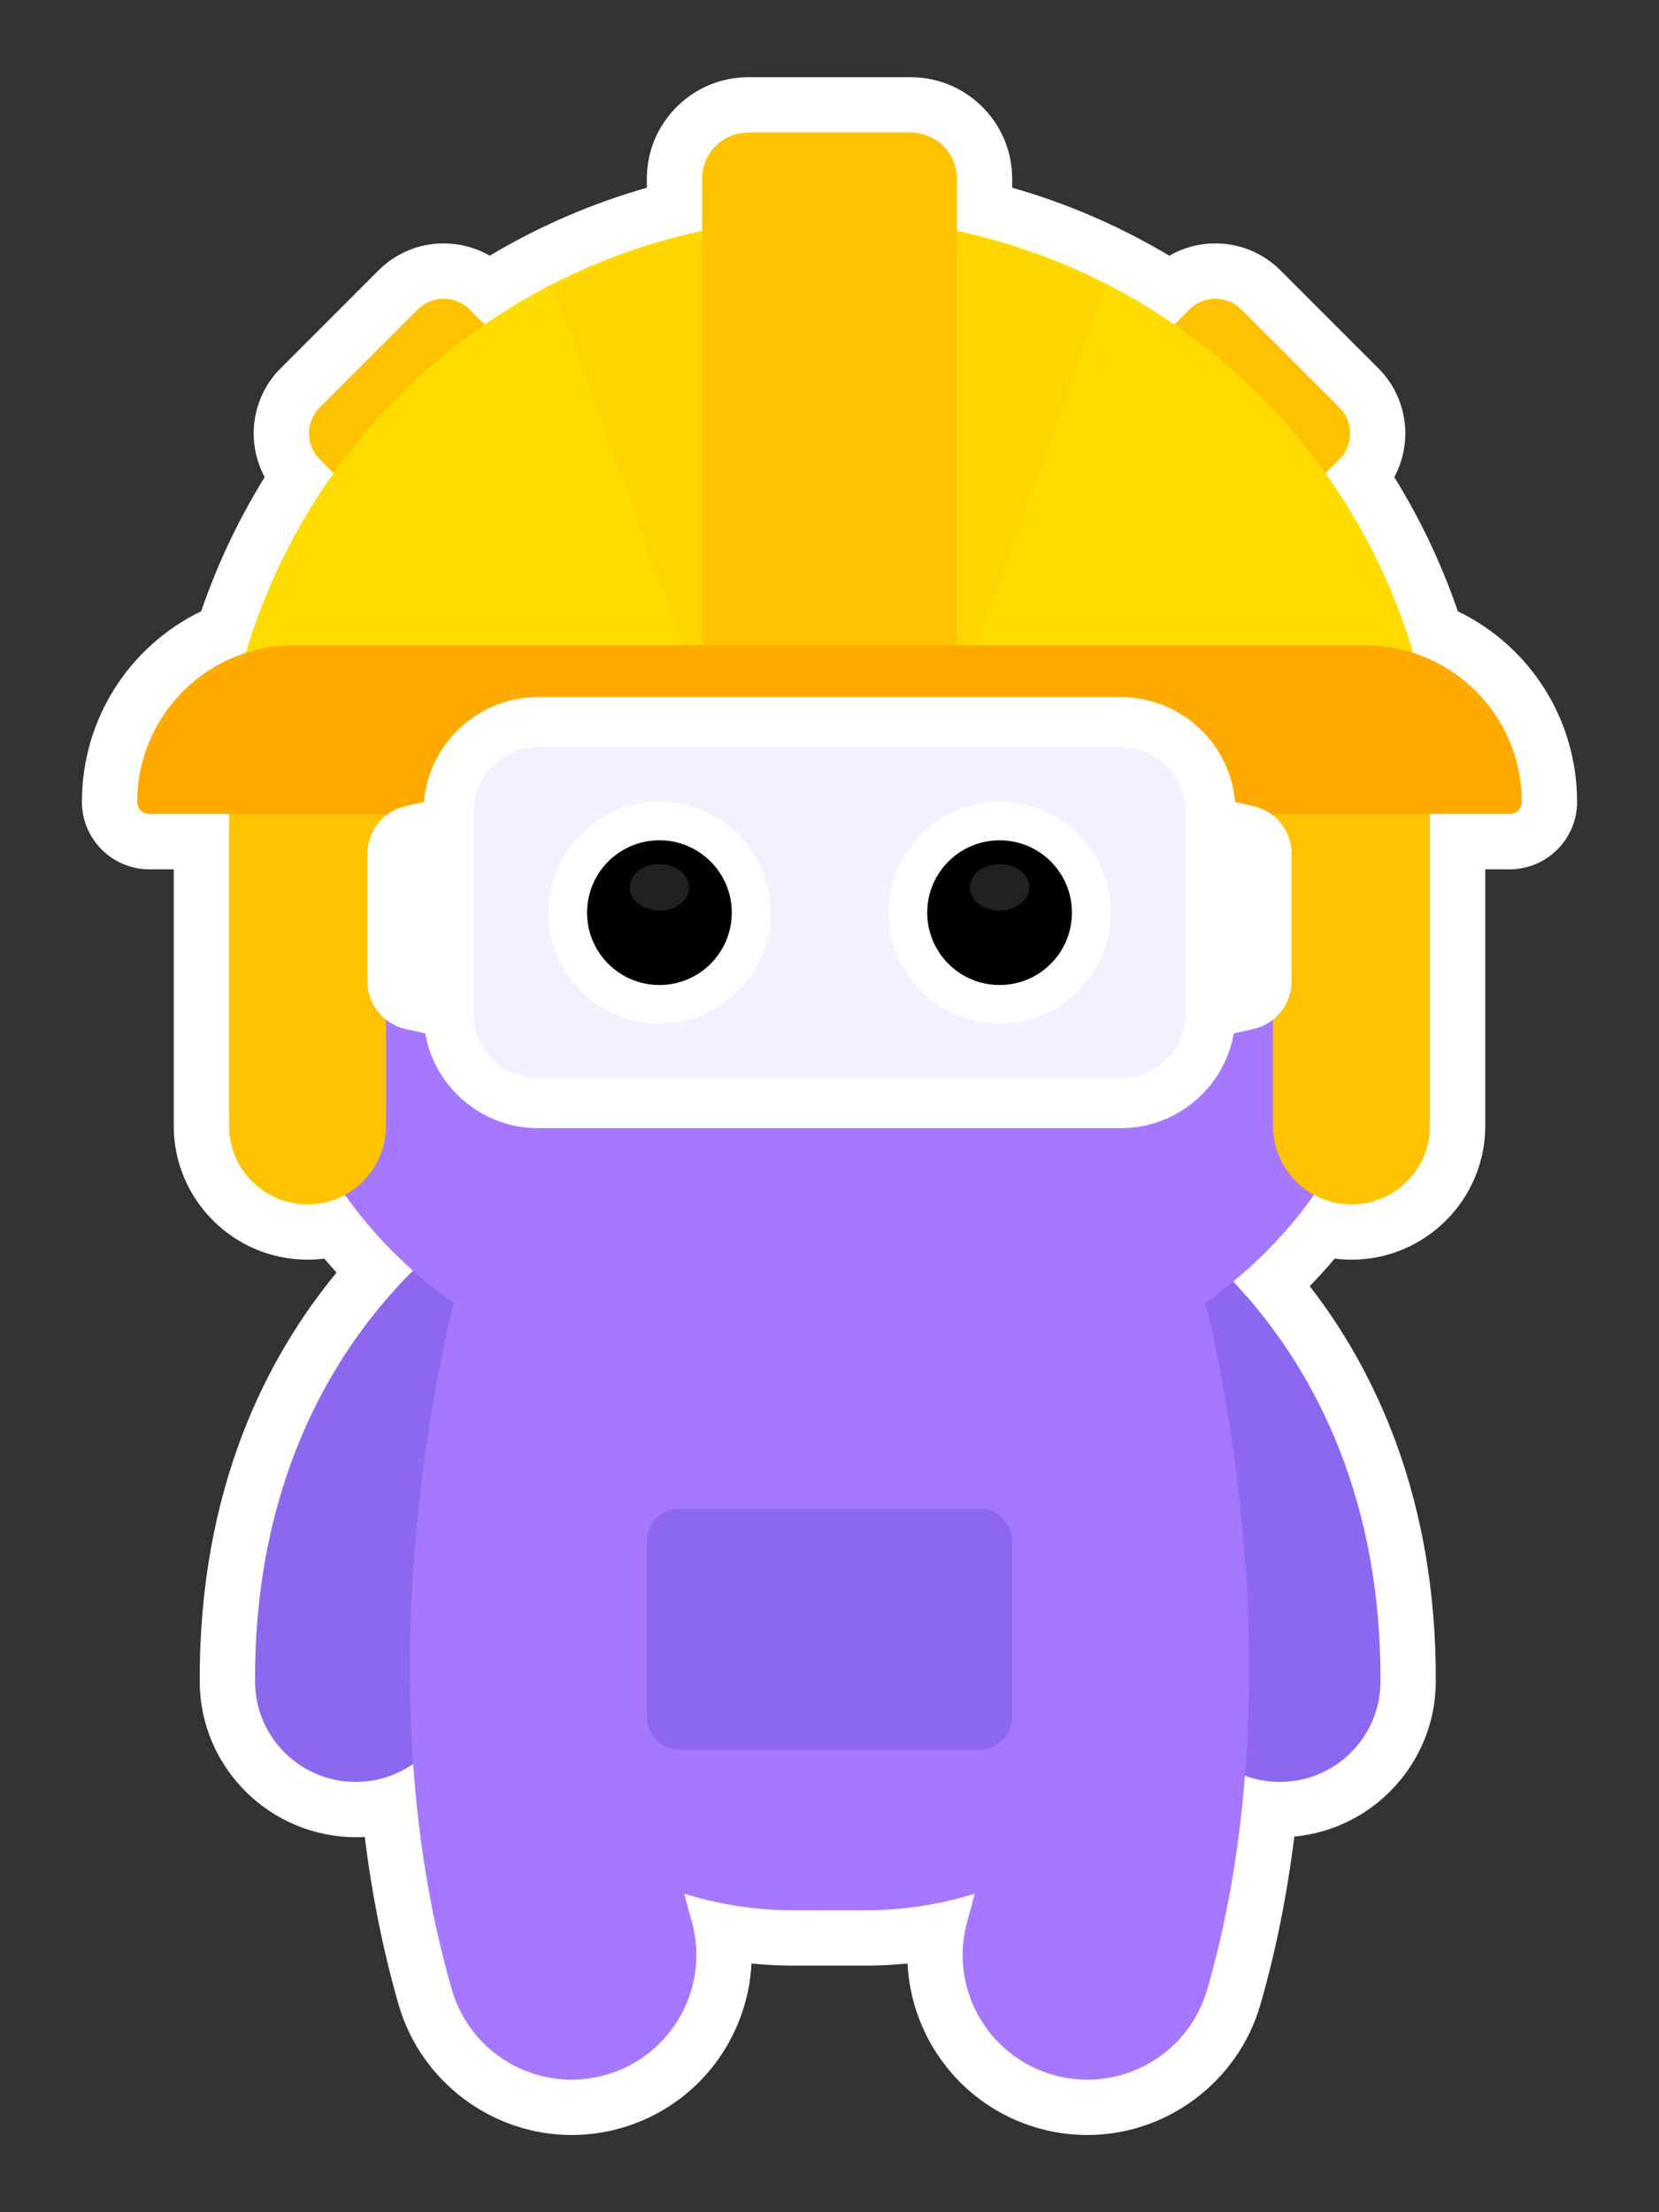 <svg width="150" height="200" viewBox="0 0 150 200" fill="none" xmlns="http://www.w3.org/2000/svg">
<rect x="0" y="0" width="150" height="200" fill="#333333" stroke="none"/>
<path d="M131.812 55.266C130.356 51.017 128.433 46.957 126.067 43.137C127.768 39.983 127.287 35.956 124.627 33.296L115.776 24.444C114.204 22.872 112.113 22.006 109.889 22.006C108.402 22.006 106.975 22.392 105.723 23.119C101.26 20.451 96.505 18.393 91.516 16.971V16.157C91.516 11.096 87.4 6.98 82.34 6.98H67.66C62.6 6.98 58.484 11.096 58.484 16.157V16.971C53.495 18.393 48.739 20.451 44.277 23.119C43.025 22.392 41.598 22.006 40.111 22.006C37.887 22.006 35.796 22.872 34.224 24.444L25.373 33.296C22.713 35.956 22.233 39.983 23.933 43.136C21.568 46.955 19.644 51.016 18.188 55.266C11.643 58.432 7.406 65.058 7.406 72.498C7.406 75.858 10.14 78.592 13.5 78.592H15.708V101.787C15.708 108.457 21.135 113.883 27.805 113.883C28.314 113.883 28.822 113.851 29.325 113.788C29.684 114.215 30.052 114.637 30.429 115.053C24.139 122.666 17.977 134.593 18.059 152.068C18.096 159.805 24.42 166.099 32.223 166.099C32.477 166.098 32.729 166.09 32.981 166.076C33.647 171.422 34.674 176.512 36.052 181.27C38.057 188.188 44.483 193.02 51.681 193.02C53.212 193.02 54.737 192.802 56.214 192.374C63.065 190.39 67.618 184.271 67.945 177.513C69.214 177.641 70.491 177.706 71.772 177.706H78.228C79.509 177.706 80.786 177.641 82.055 177.514C82.382 184.27 86.935 190.39 93.785 192.375C95.264 192.802 96.789 193.02 98.32 193.02C105.517 193.02 111.943 188.188 113.948 181.269C115.331 176.495 116.362 171.39 117.027 166.039C124.157 165.378 129.784 159.365 129.819 152.068C129.898 135.389 124.241 123.785 118.423 116.275C119.208 115.469 119.96 114.64 120.675 113.788C121.178 113.851 121.686 113.883 122.195 113.883C128.865 113.883 134.292 108.456 134.292 101.787V78.592H136.5C139.86 78.592 142.594 75.858 142.594 72.498C142.594 65.058 138.357 58.432 131.812 55.266Z" fill="white"/>
<path d="M115.722 161.099H115.678C110.654 161.075 106.6 156.983 106.624 151.959C106.721 131.382 93.897 124.484 92.144 123.639C88.182 122.427 85.435 118.605 85.741 114.297C86.098 109.284 90.439 105.513 95.461 105.867C101.479 106.294 124.973 119.472 124.819 152.045C124.795 157.054 120.726 161.099 115.722 161.099Z" fill="#8E67EF"/>
<path d="M32.156 161.099C27.151 161.099 23.083 157.054 23.059 152.045C22.905 119.472 46.399 106.294 52.417 105.867C57.43 105.502 61.78 109.284 62.137 114.297C62.443 118.605 59.696 122.427 55.733 123.639C53.98 124.484 41.157 131.382 41.254 151.959C41.278 156.983 37.224 161.075 32.2 161.099H32.156Z" fill="#8E67EF"/>
<path d="M51.681 188.02C46.789 188.02 42.284 184.812 40.855 179.879C32.44 150.826 40.621 119.497 40.974 118.177C42.581 112.162 48.763 108.589 54.778 110.193C60.789 111.798 64.364 117.969 62.767 123.981C62.656 124.404 55.901 150.76 62.517 173.603C64.25 179.586 60.805 185.839 54.823 187.572C53.776 187.876 52.719 188.02 51.681 188.02Z" fill="#A678FF"/>
<path d="M98.319 188.02C97.28 188.02 96.225 187.876 95.177 187.572C89.195 185.84 85.751 179.586 87.483 173.603C94.12 150.69 87.303 124.243 87.233 123.978C85.649 117.964 89.233 111.792 95.245 110.198C101.255 108.599 107.422 112.17 109.027 118.178C109.379 119.498 117.56 150.826 109.145 179.879C107.716 184.812 103.211 188.02 98.319 188.02Z" fill="#A678FF"/>
<path d="M78.229 172.706H71.772C52.386 172.706 37.139 156.142 38.741 136.823L39.751 124.643C41.175 107.458 55.538 94.237 72.782 94.237H77.219C94.462 94.237 108.825 107.458 110.25 124.643L111.259 136.823C112.861 156.142 97.614 172.706 78.229 172.706Z" fill="#A678FF"/>
<path d="M88.553 136.378H61.447C59.809 136.378 58.481 137.706 58.481 139.344V155.224C58.481 156.862 59.809 158.19 61.447 158.19H88.553C90.191 158.19 91.519 156.862 91.519 155.224V139.344C91.519 137.706 90.191 136.378 88.553 136.378Z" fill="#8E67EF"/>
<path d="M126.198 83.451C126.198 111.727 103.276 127.562 75 127.562C46.724 127.562 23.802 111.727 23.802 83.451C23.802 55.176 46.724 32.254 75 32.254C103.276 32.254 126.198 55.176 126.198 83.451Z" fill="#A678FF"/>
<path d="M20.709 69.685H34.902V101.787C34.902 105.704 31.722 108.884 27.805 108.884C23.889 108.884 20.709 105.704 20.709 101.787L20.709 69.685Z" fill="#FFC200"/>
<path d="M115.098 69.685H129.292V101.787C129.292 105.704 126.112 108.884 122.195 108.884C118.278 108.884 115.098 105.704 115.098 101.787L115.098 69.685Z" fill="#FFC200"/>
<path d="M28.909 36.83L37.76 27.98C39.057 26.682 41.165 26.682 42.462 27.98L45.139 30.656L31.585 44.21L28.909 41.533C27.611 40.236 27.611 38.128 28.909 36.83Z" fill="#FFC200"/>
<path d="M118.415 44.21L104.861 30.656L107.537 27.98C108.835 26.682 110.942 26.682 112.24 27.98L121.091 36.831C122.389 38.128 122.389 40.236 121.091 41.533L118.415 44.21Z" fill="#FFC200"/>
<path d="M129.962 71.39C128.197 42.533 104.301 19.658 75 19.658C45.699 19.658 21.803 42.533 20.038 71.39H129.962Z" fill="#FFDC00"/>
<path d="M84.882 67.861L99.985 25.912C92.459 22.046 84.05 19.658 75 19.658C65.951 19.658 57.541 22.046 50.015 25.912L65.116 67.856L66.844 70.849H83.157L84.882 67.861Z" fill="#FFD400"/>
<path d="M67.66 11.98H82.34C84.645 11.98 86.516 13.851 86.516 16.156V68.299H63.484V16.156C63.484 13.852 65.355 11.98 67.66 11.98Z" fill="#FFC200"/>
<path d="M26.563 58.341H123.438C131.251 58.341 137.594 64.685 137.594 72.498C137.594 73.102 137.104 73.593 136.5 73.593H13.501C12.896 73.593 12.406 73.102 12.406 72.498C12.406 64.685 18.749 58.341 26.563 58.341Z" fill="#FFAA00"/>
<path d="M101.351 65.287H48.649C44.178 65.287 40.554 68.912 40.554 73.382V91.638C40.554 96.109 44.178 99.733 48.649 99.733H101.351C105.822 99.733 109.446 96.109 109.446 91.638V73.382C109.446 68.912 105.822 65.287 101.351 65.287Z" fill="#F1F1FF"/>
<path d="M101.351 101.994H48.649C42.939 101.994 38.294 97.348 38.294 91.638V73.382C38.294 67.672 42.939 63.027 48.649 63.027H101.351C107.062 63.027 111.707 67.672 111.707 73.382V91.638C111.707 97.348 107.062 101.994 101.351 101.994ZM48.649 67.549C45.432 67.549 42.815 70.166 42.815 73.383V91.638C42.815 94.855 45.432 97.472 48.649 97.472H101.351C104.568 97.472 107.186 94.855 107.186 91.638V73.383C107.186 70.166 104.568 67.549 101.351 67.549H48.649Z" fill="white"/>
<path d="M40.426 93.872L36.673 93.029C34.653 92.576 33.217 90.781 33.217 88.711V77.192C33.217 75.121 34.653 73.327 36.673 72.873L40.426 72.031V93.872Z" fill="white"/>
<path d="M109.574 72.03L113.327 72.873C115.347 73.327 116.783 75.121 116.783 77.192V88.711C116.783 90.781 115.347 92.575 113.327 93.029L109.574 93.872V72.03Z" fill="white"/>
<path d="M59.622 92.549C65.166 92.549 69.661 88.055 69.661 82.51C69.661 76.966 65.166 72.471 59.622 72.471C54.078 72.471 49.583 76.966 49.583 82.51C49.583 88.055 54.078 92.549 59.622 92.549Z" fill="white"/>
<path d="M59.622 89.053C63.236 89.053 66.165 86.124 66.165 82.51C66.165 78.897 63.236 75.968 59.622 75.968C56.009 75.968 53.08 78.897 53.08 82.51C53.08 86.124 56.009 89.053 59.622 89.053Z" fill="black"/>
<path opacity="0.13" d="M59.622 82.324C61.105 82.324 62.308 81.383 62.308 80.221C62.308 79.06 61.105 78.118 59.622 78.118C58.139 78.118 56.937 79.06 56.937 80.221C56.937 81.383 58.139 82.324 59.622 82.324Z" fill="white"/>
<path d="M90.378 92.549C95.923 92.549 100.417 88.055 100.417 82.51C100.417 76.966 95.923 72.471 90.378 72.471C84.834 72.471 80.339 76.966 80.339 82.51C80.339 88.055 84.834 92.549 90.378 92.549Z" fill="white"/>
<path d="M90.378 89.053C93.992 89.053 96.921 86.124 96.921 82.51C96.921 78.897 93.992 75.968 90.378 75.968C86.765 75.968 83.836 78.897 83.836 82.51C83.836 86.124 86.765 89.053 90.378 89.053Z" fill="black"/>
<path opacity="0.13" d="M90.378 82.324C91.862 82.324 93.064 81.383 93.064 80.221C93.064 79.06 91.862 78.118 90.378 78.118C88.895 78.118 87.693 79.06 87.693 80.221C87.693 81.383 88.895 82.324 90.378 82.324Z" fill="white"/>
</svg>
